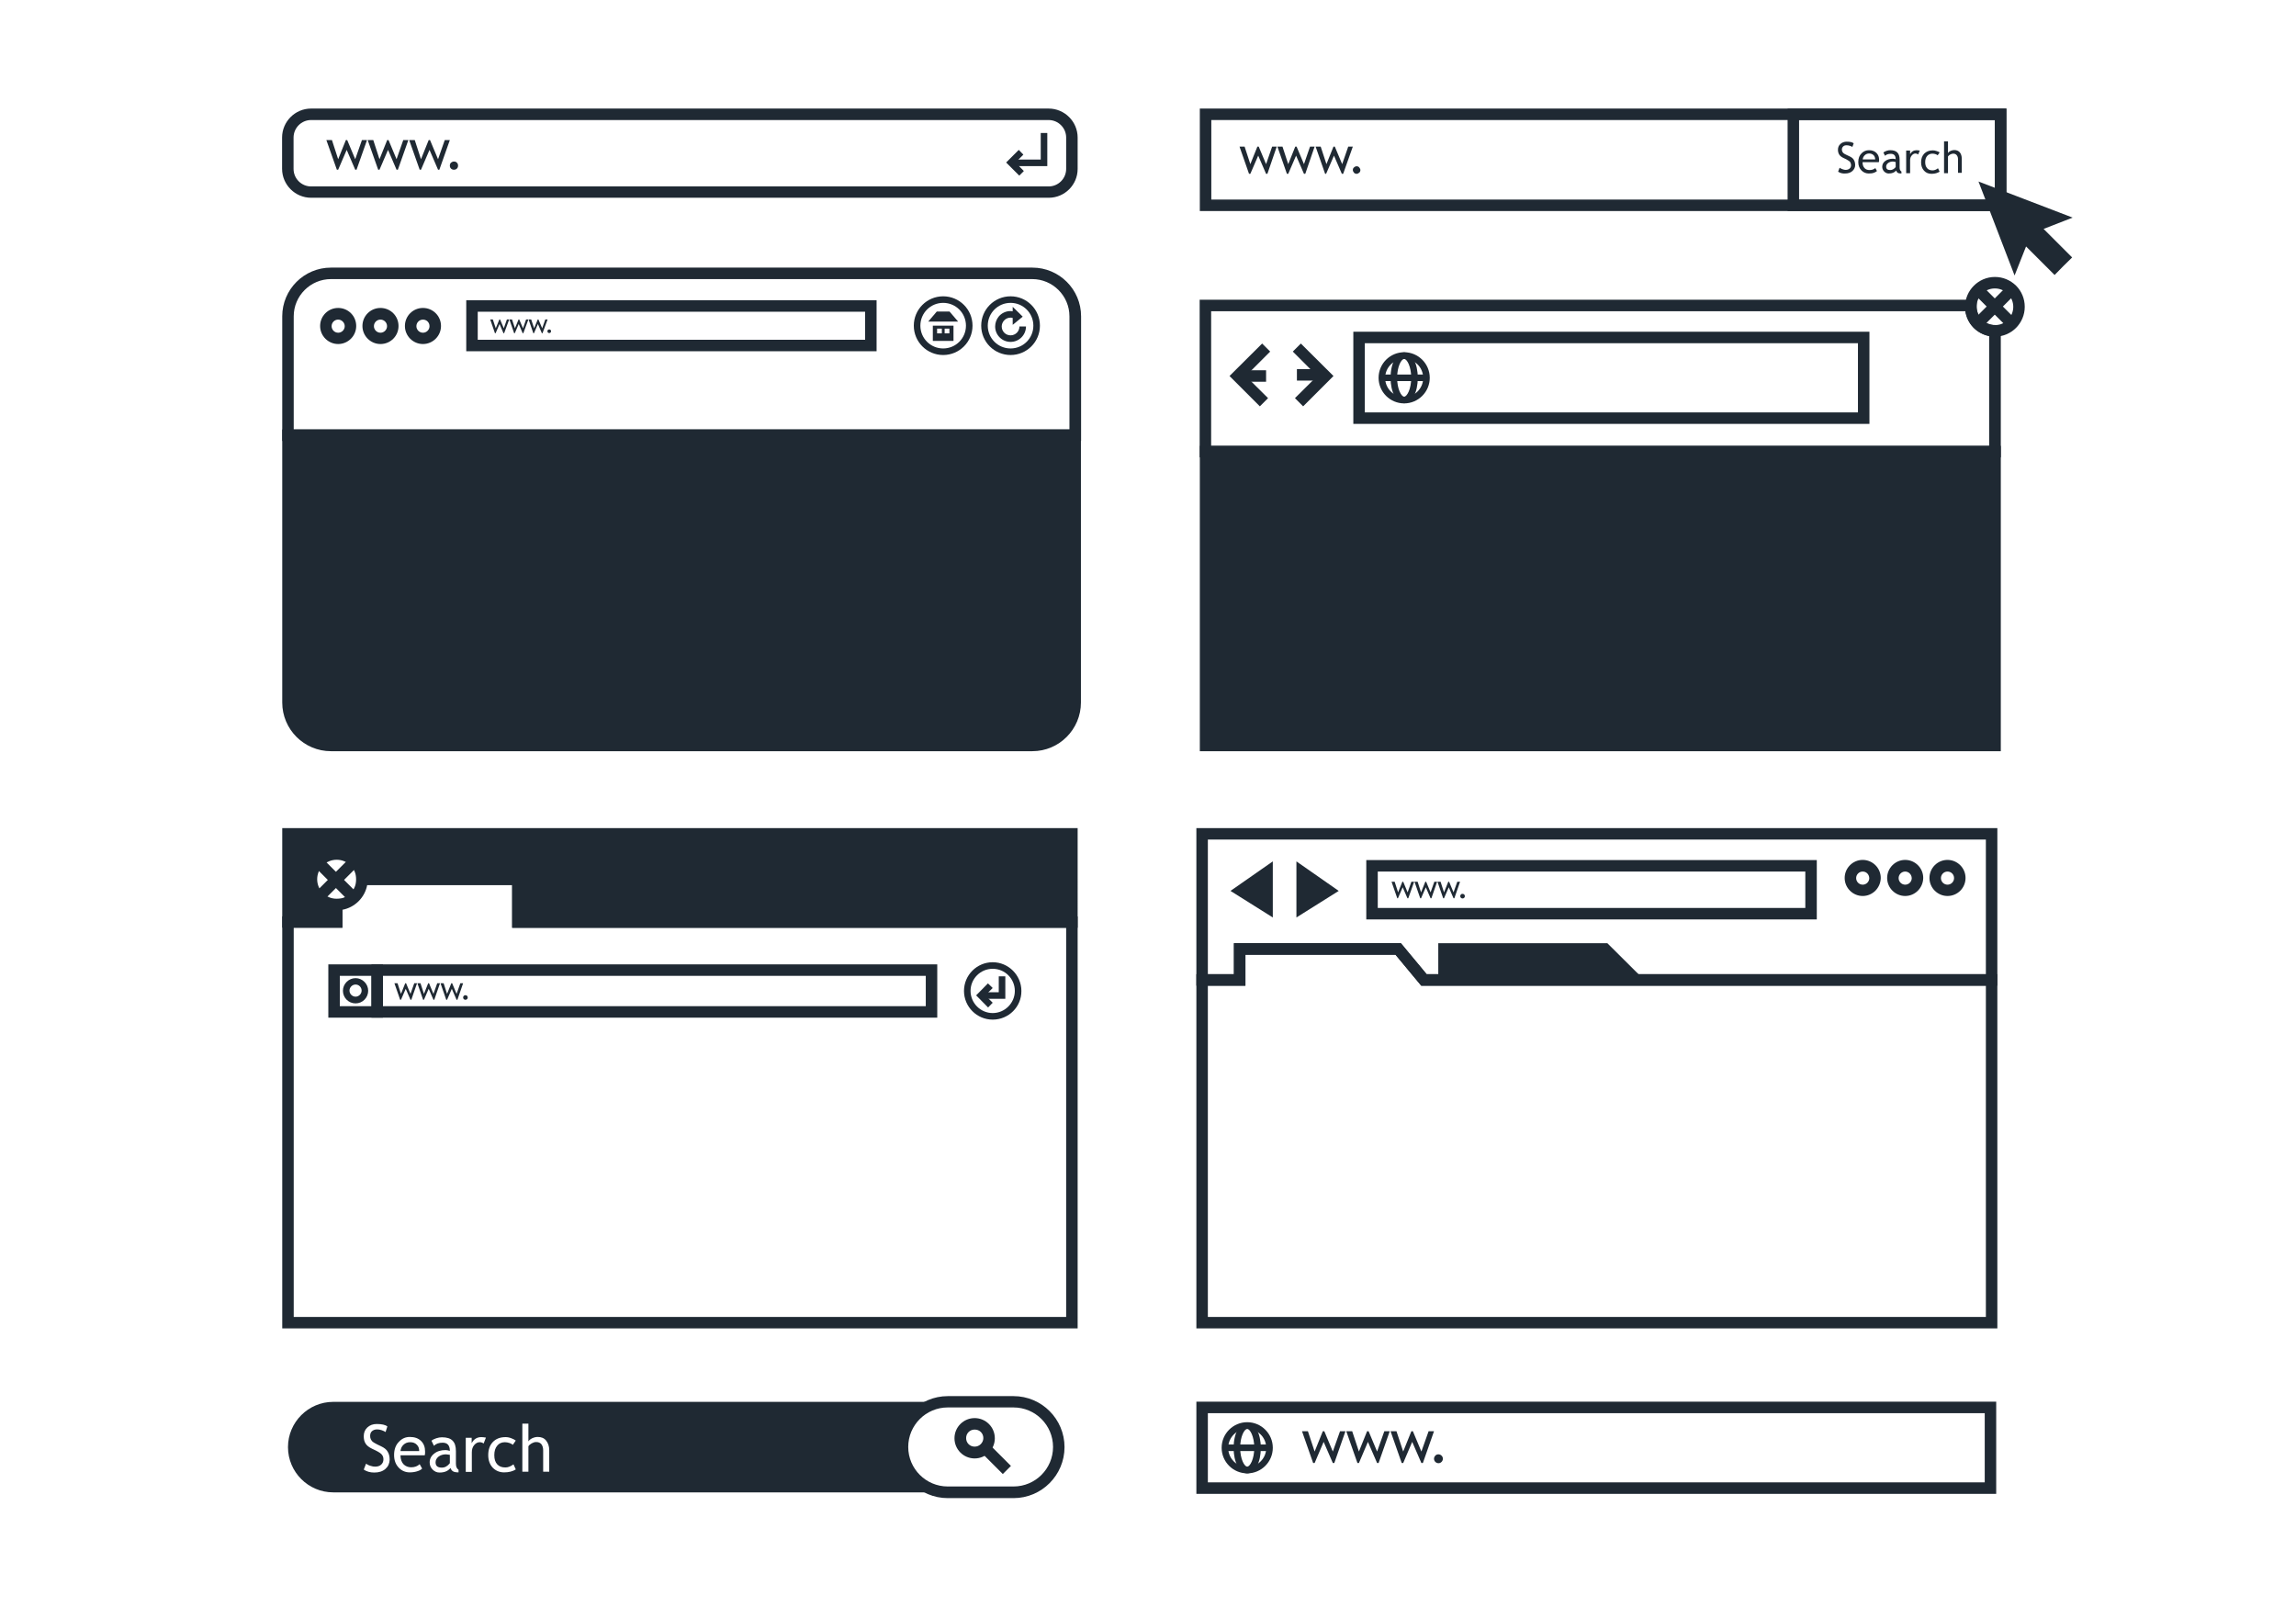 <?xml version="1.0" encoding="utf-8"?>
<!-- Generator: Adobe Illustrator 18.0.0, SVG Export Plug-In . SVG Version: 6.00 Build 0)  -->
<!DOCTYPE svg PUBLIC "-//W3C//DTD SVG 1.1//EN" "http://www.w3.org/Graphics/SVG/1.1/DTD/svg11.dtd">
<svg version="1.1" id="Layer_1" xmlns="http://www.w3.org/2000/svg" xmlns:xlink="http://www.w3.org/1999/xlink" x="0px" y="0px"
	 width="1400px" height="980px" viewBox="0 0 1400 980" enable-background="new 0 0 1400 980" xml:space="preserve">
<rect fill="#FFFFFF" width="1400" height="980"/>
<g>
	<g>
		<path fill="#1F2933" d="M639.5,120.6H189.7c-9.7,0-17.7-7.9-17.7-17.7V83.9c0-9.7,7.9-17.7,17.7-17.7h449.7
			c9.7,0,17.7,7.9,17.7,17.7v19.1C657.1,112.7,649.2,120.6,639.5,120.6z M189.7,73.2c-5.9,0-10.7,4.8-10.7,10.7v19.1
			c0,5.9,4.8,10.7,10.7,10.7h449.7c5.9,0,10.7-4.8,10.7-10.7V83.9c0-5.9-4.8-10.7-10.7-10.7H189.7z"/>
	</g>
	<g>
		<g>
			<polygon fill="#1F2933" points="638.6,101.3 616.3,101.3 616.3,97.3 634.6,97.3 634.6,81.1 638.6,81.1 			"/>
		</g>
		<g>
			<polygon fill="#1F2933" points="621.5,107.1 613.5,99.1 621.2,91.4 624,94.3 619.2,99.1 624.3,104.3 			"/>
		</g>
	</g>
	<g>
		<path fill="#1F2933" d="M217.4,103.5h-0.8l-5.2-12.1l-5.2,12.1h-0.8L199,85.4h3.4l3.8,11.7l4.7-11.7h0.8l4.9,11.7l4.1-11.7h3.1
			L217.4,103.5z"/>
		<path fill="#1F2933" d="M242.6,103.5h-0.8l-5.2-12.1l-5.2,12.1h-0.8l-6.4-18.1h3.4l3.8,11.7l4.7-11.7h0.8l4.9,11.7l4.1-11.7h3.1
			L242.6,103.5z"/>
		<path fill="#1F2933" d="M267.9,103.5h-0.8l-5.2-12.1l-5.2,12.1h-0.8l-6.4-18.1h3.4l3.8,11.7l4.7-11.7h0.8l4.9,11.7l4.1-11.7h3.1
			L267.9,103.5z"/>
		<path fill="#1F2933" d="M276.8,98.5c0.7,0,1.3,0.2,1.8,0.7c0.5,0.5,0.7,1.1,0.7,1.8c0,0.7-0.2,1.3-0.7,1.8
			c-0.5,0.5-1.1,0.7-1.8,0.7c-0.7,0-1.3-0.2-1.8-0.7c-0.5-0.5-0.7-1.1-0.7-1.8c0-0.7,0.2-1.3,0.7-1.8
			C275.5,98.8,276.1,98.5,276.8,98.5z"/>
	</g>
</g>
<g>
	<g>
		<g>
			<path fill="#1F2933" d="M175.6,428.4c0,14.5,11.7,26.2,26.2,26.2h427.7c14.5,0,26.2-11.7,26.2-26.2v-163h-480V428.4z"/>
			<path fill="#1F2933" d="M629.5,458.1H201.8c-16.4,0-29.7-13.3-29.7-29.7V261.9h487v166.5C659.1,444.8,645.8,458.1,629.5,458.1z
				 M179.1,268.9v159.5c0,12.5,10.2,22.7,22.7,22.7h427.7c12.5,0,22.7-10.2,22.7-22.7V268.9H179.1z"/>
		</g>
		<g>
			<path fill="#1F2933" d="M659.1,268.9h-487v-76c0-16.4,13.3-29.7,29.7-29.7h427.7c16.4,0,29.7,13.3,29.7,29.7V268.9z M179.1,261.9
				h473v-69c0-12.5-10.2-22.7-22.7-22.7H201.8c-12.5,0-22.7,10.2-22.7,22.7V261.9z"/>
		</g>
	</g>
	<g>
		<g>
			<path fill="#1F2933" d="M206.2,209.8c-6,0-11-4.9-11-11s4.9-11,11-11s11,4.9,11,11S212.2,209.8,206.2,209.8z M206.2,194.9
				c-2.2,0-4,1.8-4,4s1.8,4,4,4c2.2,0,4-1.8,4-4S208.3,194.9,206.2,194.9z"/>
		</g>
		<g>
			<path fill="#1F2933" d="M232,209.8c-6,0-11-4.9-11-11s4.9-11,11-11s11,4.9,11,11S238.1,209.8,232,209.8z M232,194.9
				c-2.2,0-4,1.8-4,4s1.8,4,4,4s4-1.8,4-4S234.2,194.9,232,194.9z"/>
		</g>
		<g>
			<path fill="#1F2933" d="M257.9,209.8c-6,0-11-4.9-11-11s4.9-11,11-11s11,4.9,11,11S263.9,209.8,257.9,209.8z M257.9,194.9
				c-2.2,0-4,1.8-4,4c0,2.2,1.8,4,4,4s4-1.8,4-4C261.9,196.6,260.1,194.9,257.9,194.9z"/>
		</g>
	</g>
	<g>
		<path fill="#1F2933" d="M534.6,214.2H284.3v-31.1h250.2V214.2z M291.3,207.2h236.2v-17.1H291.3V207.2z"/>
	</g>
	<g>
		<g>
			<path fill="#1F2933" d="M568.8,198.6v9.3h12.6v-9.3H568.8z M574.3,203.3h-2.9v-2.9h2.9V203.3z M578.9,203.3H576v-2.9h2.9V203.3z"
				/>
		</g>
		<g>
			<polygon fill="#1F2933" points="579,190 575.1,190 571.2,190 566,196.1 575.1,196.1 584.2,196.1 			"/>
		</g>
		<g>
			<path fill="#1F2933" d="M575.1,216.5c-9.9,0-17.9-8-17.9-17.9s8-17.9,17.9-17.9s17.9,8,17.9,17.9S585,216.5,575.1,216.5z
				 M575.1,184.7c-7.7,0-13.9,6.2-13.9,13.9s6.2,13.9,13.9,13.9c7.7,0,13.9-6.2,13.9-13.9S582.8,184.7,575.1,184.7z"/>
		</g>
	</g>
	<g>
		<g>
			<path fill="#1F2933" d="M616.2,216.5c-9.9,0-17.9-8-17.9-17.9s8-17.9,17.9-17.9s17.9,8,17.9,17.9S626.1,216.5,616.2,216.5z
				 M616.2,184.7c-7.7,0-13.9,6.2-13.9,13.9s6.2,13.9,13.9,13.9s13.9-6.2,13.9-13.9S623.9,184.7,616.2,184.7z"/>
		</g>
		<g>
			<g>
				<path fill="#1F2933" d="M616.2,208.5c-5.2,0-9.4-4.2-9.4-9.4c0-2.2,0.8-4.4,2.2-6.1c1.8-2.1,4.4-3.3,7.1-3.3
					c2.1,0,4,0.7,5.7,1.9l-2.4,3.2c-0.9-0.7-2.1-1.1-3.2-1.1c-1.6,0-3.1,0.7-4.1,1.9c-0.8,1-1.3,2.2-1.3,3.5c0,3,2.4,5.4,5.4,5.4
					s5.4-2.4,5.4-5.4h4C625.6,204.3,621.4,208.5,616.2,208.5z"/>
			</g>
			<g>
				<polygon fill="#1F2933" points="617.5,187.1 623.6,193.1 617.5,198.1 				"/>
			</g>
		</g>
	</g>
	<g>
		<path fill="#1F2933" d="M307.4,203.2H307l-2.4-5.6l-2.4,5.6h-0.4l-2.9-8.4h1.6l1.8,5.4l2.2-5.4h0.4l2.3,5.4l1.9-5.4h1.4
			L307.4,203.2z"/>
		<path fill="#1F2933" d="M319.1,203.2h-0.4l-2.4-5.6l-2.4,5.6h-0.4l-2.9-8.4h1.6l1.8,5.4l2.2-5.4h0.4l2.3,5.4l1.9-5.4h1.4
			L319.1,203.2z"/>
		<path fill="#1F2933" d="M330.8,203.2h-0.4l-2.4-5.6l-2.4,5.6h-0.4l-2.9-8.4h1.6l1.8,5.4l2.2-5.4h0.4l2.3,5.4l1.9-5.4h1.4
			L330.8,203.2z"/>
		<path fill="#1F2933" d="M334.9,200.9c0.3,0,0.6,0.1,0.8,0.3c0.2,0.2,0.3,0.5,0.3,0.8c0,0.3-0.1,0.6-0.3,0.8
			c-0.2,0.2-0.5,0.3-0.8,0.3c-0.3,0-0.6-0.1-0.8-0.3s-0.3-0.5-0.3-0.8c0-0.3,0.1-0.6,0.3-0.8C334.3,201,334.6,200.9,334.9,200.9z"/>
	</g>
</g>
<g>
	<g>
		<path fill="#1F2933" d="M1223.3,128.7H731.6V66.2h491.8V128.7z M738.6,121.7h477.8V73.2H738.6V121.7z"/>
	</g>
	<g>
		<path fill="#1F2933" d="M1223.3,128.7H1090V66.2h133.4V128.7z M1097,121.7h119.4V73.2H1097V121.7z"/>
	</g>
	<g>
		<path fill="#1F2933" d="M1120.8,104.7l0.9-2.4c0.5,0.4,1.1,0.6,1.8,0.9s1.4,0.4,1.9,0.4c1,0,1.8-0.3,2.4-0.8s0.9-1.2,0.9-2.1
			c0-0.6-0.2-1.2-0.5-1.8c-0.3-0.5-1.2-1.1-2.5-1.8l-1.5-0.7c-1.3-0.6-2.2-1.3-2.7-2.1c-0.5-0.8-0.8-1.8-0.8-3
			c0-1.4,0.5-2.6,1.5-3.5s2.3-1.4,3.8-1.4c2.1,0,3.5,0.3,4.3,1l-0.8,2.2c-0.3-0.2-0.9-0.5-1.6-0.7c-0.7-0.2-1.3-0.3-1.9-0.3
			c-0.9,0-1.6,0.2-2.1,0.7s-0.8,1.1-0.8,1.9c0,0.5,0.1,0.9,0.3,1.3s0.4,0.7,0.8,1c0.3,0.3,1,0.6,2,1.1l1.5,0.7
			c1.3,0.6,2.2,1.3,2.7,2.2c0.5,0.8,0.8,1.9,0.8,3.2c0,1.4-0.6,2.6-1.7,3.6c-1.1,1-2.6,1.5-4.5,1.5
			C1123.4,105.9,1122,105.5,1120.8,104.7z"/>
		<path fill="#1F2933" d="M1145.6,98.9h-9.9c0,1.6,0.4,2.8,1.3,3.7c0.8,0.8,1.8,1.1,3,1.1c1.4,0,2.6-0.4,3.5-1.2l1,1.8
			c-0.4,0.4-1,0.7-1.7,1c-1,0.4-2.1,0.5-3.3,0.5c-1.7,0-3.2-0.6-4.4-1.8c-1.3-1.3-2-3-2-5.2c0-2.3,0.7-4.1,2.1-5.4
			c1.2-1.2,2.7-1.8,4.4-1.8c2,0,3.5,0.6,4.6,1.7c1.1,1.1,1.6,2.5,1.6,4.2C1145.8,98,1145.8,98.5,1145.6,98.9z M1139.7,93.6
			c-1.1,0-2,0.4-2.7,1.1c-0.7,0.7-1.1,1.5-1.2,2.5h7.6c0-1-0.3-1.8-0.9-2.5C1141.8,94,1140.9,93.6,1139.7,93.6z"/>
		<path fill="#1F2933" d="M1156.2,104c-1,1.2-2.5,1.8-4.5,1.8c-1.1,0-2-0.4-2.8-1.2c-0.8-0.8-1.2-1.8-1.2-2.9c0-1.4,0.6-2.6,1.8-3.5
			s2.8-1.4,4.7-1.4c0.5,0,1.1,0.1,1.7,0.3c0-2.2-1-3.3-3-3.3c-1.5,0-2.7,0.4-3.5,1.2l-1-2c0.5-0.4,1.1-0.7,1.9-1
			c0.8-0.3,1.6-0.4,2.3-0.4c2,0,3.4,0.5,4.3,1.4c0.9,0.9,1.4,2.3,1.4,4.3v4.9c0,1.2,0.4,2,1.1,2.4v1.2c-1,0-1.7-0.1-2.2-0.4
			C1156.7,105.1,1156.4,104.6,1156.2,104z M1155.9,98.8c-0.8-0.2-1.3-0.3-1.6-0.3c-1.2,0-2.2,0.3-3,0.9c-0.8,0.6-1.2,1.4-1.2,2.2
			c0,1.4,0.8,2.1,2.5,2.1c1.2,0,2.3-0.6,3.3-1.8V98.8z"/>
		<path fill="#1F2933" d="M1169.6,94.2c-0.5-0.4-1.1-0.6-1.6-0.6c-0.9,0-1.6,0.4-2.3,1.2s-1,1.8-1,2.9v7.9h-2.4V91.8h2.4V94
			c0.9-1.6,2.2-2.4,4-2.4c0.4,0,1.1,0.1,1.9,0.2L1169.6,94.2z"/>
		<path fill="#1F2933" d="M1182.7,93l-1.2,1.7c-0.2-0.2-0.7-0.5-1.3-0.7s-1.2-0.3-1.9-0.3c-1.3,0-2.4,0.5-3.2,1.4s-1.2,2.2-1.2,3.8
			c0,1.6,0.4,2.8,1.2,3.7s1.9,1.3,3.3,1.3c1.1,0,2.2-0.4,3.3-1.3l1,2.1c-1.3,0.8-2.9,1.3-4.9,1.3c-1.9,0-3.4-0.6-4.6-1.9
			c-1.2-1.3-1.8-3-1.8-5.1c0-2.2,0.6-3.9,1.9-5.3c1.3-1.3,3-2,5.2-2c0.7,0,1.5,0.1,2.3,0.4S1182.4,92.6,1182.7,93z"/>
		<path fill="#1F2933" d="M1193.9,105.6v-8.6c0-1-0.3-1.8-0.8-2.4c-0.5-0.6-1.2-0.9-2.1-0.9c-0.6,0-1.2,0.2-1.8,0.5
			c-0.6,0.3-1,0.7-1.4,1.2v10.2h-2.4V86.2h2.4v7.1c0.3-0.5,0.8-0.9,1.6-1.3c0.7-0.3,1.5-0.5,2.2-0.5c1.5,0,2.6,0.5,3.4,1.4
			c0.8,1,1.2,2.3,1.2,3.9v8.6H1193.9z"/>
	</g>
	<g>
		<path fill="#1F2933" d="M772.8,106H772l-4.8-11.1l-4.8,11.1h-0.8l-5.8-16.6h3.1l3.5,10.7l4.3-10.7h0.8l4.5,10.7l3.7-10.7h2.8
			L772.8,106z"/>
		<path fill="#1F2933" d="M795.9,106h-0.8l-4.8-11.1l-4.8,11.1h-0.8l-5.8-16.6h3.1l3.5,10.7l4.3-10.7h0.8l4.5,10.7l3.7-10.7h2.8
			L795.9,106z"/>
		<path fill="#1F2933" d="M819,106h-0.8l-4.8-11.1l-4.8,11.1H808l-5.8-16.6h3.1l3.5,10.7l4.3-10.7h0.8l4.5,10.7l3.7-10.7h2.8
			L819,106z"/>
		<path fill="#1F2933" d="M827.2,101.4c0.6,0,1.2,0.2,1.6,0.7s0.7,1,0.7,1.6s-0.2,1.2-0.7,1.6s-1,0.7-1.6,0.7
			c-0.6,0-1.2-0.2-1.6-0.7s-0.7-1-0.7-1.6s0.2-1.2,0.7-1.6S826.5,101.4,827.2,101.4z"/>
	</g>
	<g>
		<g>
			<polygon fill="#1F2933" points="1263.8,132.7 1206.4,110.7 1228.4,168 1235.4,150.3 1252.8,167.7 1258.1,162.3 1263.5,157 
				1246.1,139.6 			"/>
		</g>
	</g>
</g>
<g>
	<g>
		<rect x="735.1" y="275.4" fill="#1F2933" width="481.4" height="179.1"/>
		<path fill="#1F2933" d="M1219.9,458.1H731.6V271.9h488.4V458.1z M738.6,451.1h474.4V278.9H738.6V451.1z"/>
	</g>
	<g>
		<path fill="#1F2933" d="M1219.9,278.9H731.5v-96.1h473.9l-0.1,3.6c0,0.2,0,0.4,0,0.6c0,3,1.2,5.8,3.3,7.9c2.1,2.1,4.9,3.3,7.9,3.3
			h3.5V278.9z M738.5,271.9h474.4v-67c-3.5-0.7-6.8-2.4-9.4-5c-2.8-2.8-4.5-6.3-5.1-10.1H738.5V271.9z"/>
	</g>
	<g>
		<g>
			<path fill="#1F2933" d="M1216.4,205.3c-4.9,0-9.4-1.9-12.9-5.3c-3.4-3.4-5.3-8-5.3-12.9c0-10,8.2-18.2,18.2-18.2
				c4.9,0,9.4,1.9,12.9,5.3c3.4,3.4,5.3,8,5.3,12.9C1234.6,197.1,1226.5,205.3,1216.4,205.3z M1216.4,175.9c-6.2,0-11.2,5-11.2,11.2
				c0,3,1.2,5.8,3.3,7.9c2.1,2.1,4.9,3.3,7.9,3.3h0c6.2,0,11.2-5,11.2-11.2c0-3-1.2-5.8-3.3-7.9
				C1222.2,177.1,1219.4,175.9,1216.4,175.9z"/>
		</g>
		<g>
			
				<rect x="1200.3" y="183.6" transform="matrix(0.707 0.707 -0.707 0.707 488.591 -805.366)" fill="#1F2933" width="32.2" height="7"/>
		</g>
		<g>
			
				<rect x="1212.9" y="171" transform="matrix(0.707 0.707 -0.707 0.707 488.668 -805.422)" fill="#1F2933" width="7" height="32.2"/>
		</g>
	</g>
	<g>
		<g>
			
				<rect x="1202.1" y="197.3" transform="matrix(0.707 0.707 -0.707 0.707 493.172 -794.547)" fill="#1F2933" width="7" height="1.4"/>
		</g>
	</g>
	<g>
		<path fill="#1F2933" d="M1139.9,258.5H825.2v-56.2h314.7V258.5z M832.2,251.5h300.7v-42.2H832.2V251.5z"/>
	</g>
	<g>
		<g>
			<path fill="#1F2933" d="M856.2,246c-8.6,0-15.6-7-15.6-15.6c0-8.6,7-15.6,15.6-15.6s15.6,7,15.6,15.6
				C871.8,239,864.8,246,856.2,246z M856.2,218.9c-6.4,0-11.6,5.2-11.6,11.6c0,6.4,5.2,11.6,11.6,11.6s11.6-5.2,11.6-11.6
				C867.8,224,862.6,218.9,856.2,218.9z"/>
		</g>
		<g>
			<path fill="#1F2933" d="M856.2,245.9c-4.7,0-8.3-6.7-8.3-15.5c0-8.9,3.6-15.5,8.3-15.5s8.3,6.7,8.3,15.5
				C864.5,239.3,861,245.9,856.2,245.9z M856.2,218.9c-1.7,0-4.3,4.6-4.3,11.5c0,6.9,2.6,11.5,4.3,11.5s4.3-4.6,4.3-11.5
				C860.5,223.5,857.9,218.9,856.2,218.9z"/>
		</g>
		<g>
			<rect x="842.7" y="228.4" fill="#1F2933" width="27.1" height="4"/>
		</g>
	</g>
	<g>
		<g>
			<g>
				<polygon fill="#1F2933" points="794.6,247.8 789.6,242.8 803.2,229.3 788.3,214.4 793.2,209.5 813.1,229.3 				"/>
			</g>
			<g>
				<rect x="790.8" y="225.1" fill="#1F2933" width="17.3" height="7"/>
			</g>
		</g>
		<g>
			<g>
				<polygon fill="#1F2933" points="768.2,247.8 749.7,229.3 769.6,209.5 774.5,214.4 759.6,229.3 773.2,242.8 				"/>
			</g>
			<g>
				<rect x="754.7" y="225.8" fill="#1F2933" width="17.3" height="7"/>
			</g>
		</g>
	</g>
</g>
<g>
	<g>
		<path fill="#1F2933" d="M254.2,881.1c-1-1.1-2.4-1.6-4.1-1.6c-1.6,0-3,0.5-4.1,1.6c-1.1,1-1.6,2.3-1.8,3.8h11.4
			C255.6,883.3,255.2,882.1,254.2,881.1z M271.9,886.9c-1.8,0-3.3,0.5-4.5,1.4c-1.2,1-1.8,2.1-1.8,3.4c0,2.2,1.3,3.2,3.8,3.2
			c1.9,0,3.5-0.9,4.9-2.7v-5C273.2,887.1,272.4,886.9,271.9,886.9z M271.9,886.9c-1.8,0-3.3,0.5-4.5,1.4c-1.2,1-1.8,2.1-1.8,3.4
			c0,2.2,1.3,3.2,3.8,3.2c1.9,0,3.5-0.9,4.9-2.7v-5C273.2,887.1,272.4,886.9,271.9,886.9z M254.2,881.1c-1-1.1-2.4-1.6-4.1-1.6
			c-1.6,0-3,0.5-4.1,1.6c-1.1,1-1.6,2.3-1.8,3.8h11.4C255.6,883.3,255.2,882.1,254.2,881.1z M254.2,881.1c-1-1.1-2.4-1.6-4.1-1.6
			c-1.6,0-3,0.5-4.1,1.6c-1.1,1-1.6,2.3-1.8,3.8h11.4C255.6,883.3,255.2,882.1,254.2,881.1z M271.9,886.9c-1.8,0-3.3,0.5-4.5,1.4
			c-1.2,1-1.8,2.1-1.8,3.4c0,2.2,1.3,3.2,3.8,3.2c1.9,0,3.5-0.9,4.9-2.7v-5C273.2,887.1,272.4,886.9,271.9,886.9z M271.9,886.9
			c-1.8,0-3.3,0.5-4.5,1.4c-1.2,1-1.8,2.1-1.8,3.4c0,2.2,1.3,3.2,3.8,3.2c1.9,0,3.5-0.9,4.9-2.7v-5
			C273.2,887.1,272.4,886.9,271.9,886.9z M254.2,881.1c-1-1.1-2.4-1.6-4.1-1.6c-1.6,0-3,0.5-4.1,1.6c-1.1,1-1.6,2.3-1.8,3.8h11.4
			C255.6,883.3,255.2,882.1,254.2,881.1z M550.3,882.5c0-7.6,3.1-14.5,8.1-19.5s11.9-8.1,19.5-8.1H203.2c-7.6,0-14.5,3.1-19.5,8.1
			c-5,5-8.1,11.9-8.1,19.5c0,15.2,12.4,27.6,27.6,27.6h374.7C562.6,910.1,550.3,897.7,550.3,882.5z M235,895.8
			c-1.7,1.5-4,2.2-6.8,2.2c-2.5,0-4.6-0.6-6.4-1.8l1.4-3.6c0.7,0.5,1.6,1,2.7,1.3c1.1,0.4,2,0.5,2.9,0.5c1.5,0,2.7-0.4,3.6-1.2
			c0.9-0.8,1.4-1.9,1.4-3.2c0-1-0.2-1.9-0.8-2.7c-0.5-0.8-1.8-1.7-3.8-2.7l-2.3-1.1c-1.9-0.9-3.3-2-4-3.2c-0.8-1.2-1.1-2.7-1.1-4.5
			c0-2.1,0.7-3.9,2.2-5.3c1.5-1.4,3.4-2.1,5.7-2.1c3.1,0,5.3,0.5,6.5,1.5l-1.1,3.4c-0.5-0.4-1.3-0.7-2.3-1.1c-1.1-0.4-2-0.5-2.9-0.5
			c-1.3,0-2.3,0.4-3.1,1.1s-1.1,1.7-1.1,2.9c0,0.7,0.1,1.4,0.4,2c0.3,0.6,0.7,1.1,1.1,1.5c0.5,0.4,1.5,1,2.9,1.7l2.3,1.1
			c1.9,0.9,3.3,2,4,3.3c0.8,1.3,1.2,2.9,1.2,4.9C237.5,892.5,236.7,894.3,235,895.8z M259,887.5h-14.8c0,2.4,0.7,4.3,2,5.6
			c1.2,1.1,2.7,1.7,4.5,1.7c2.1,0,3.8-0.6,5.2-1.9l1.5,2.7c-0.6,0.6-1.4,1.1-2.6,1.5c-1.4,0.5-3.1,0.8-4.9,0.8
			c-2.6,0-4.8-0.9-6.6-2.7c-2-2-3-4.6-3-7.9c0-3.4,1-6.2,3.1-8.2c1.8-1.9,4-2.8,6.5-2.8c2.9,0,5.2,0.8,6.9,2.5
			c1.6,1.6,2.4,3.7,2.4,6.4C259.2,886.1,259.2,886.8,259,887.5z M279.6,897.9c-1.5,0-2.6-0.2-3.3-0.6c-0.7-0.4-1.3-1.1-1.6-2.1
			c-1.5,1.9-3.7,2.8-6.7,2.8c-1.6,0-3-0.6-4.2-1.8c-1.2-1.2-1.8-2.7-1.8-4.4c0-2.1,0.9-3.9,2.7-5.3c1.8-1.5,4.2-2.2,7-2.2
			c0.8,0,1.6,0.2,2.6,0.5c0-3.4-1.5-5-4.4-5c-2.3,0-4,0.6-5.3,1.9l-1.5-3.1c0.7-0.6,1.7-1.1,2.9-1.5c1.2-0.4,2.4-0.6,3.5-0.6
			c3,0,5.2,0.7,6.5,2.1c1.4,1.4,2,3.5,2,6.5v7.5c0,1.8,0.5,3,1.6,3.7V897.9z M294.9,880.3c-0.8-0.6-1.6-0.8-2.4-0.8
			c-1.3,0-2.4,0.6-3.4,1.8c-1,1.2-1.4,2.7-1.4,4.4v11.9H284v-20.8h3.6v3.3c1.3-2.5,3.3-3.7,5.9-3.7c0.7,0,1.6,0.1,2.8,0.3
			L294.9,880.3z M307.4,897.9c-2.8,0-5.1-1-6.9-2.8c-1.8-1.9-2.8-4.5-2.8-7.7c0-3.3,0.9-6,2.8-8c1.9-2,4.5-3,7.8-3
			c1.1,0,2.2,0.2,3.5,0.7c1.2,0.5,2.1,0.9,2.7,1.4l-1.8,2.6c-0.4-0.4-1-0.7-2-1.1c-0.9-0.3-1.9-0.5-2.8-0.5c-2,0-3.6,0.7-4.7,2.1
			c-1.2,1.4-1.8,3.3-1.8,5.8s0.6,4.3,1.8,5.6c1.2,1.3,2.8,1.9,5,1.9c1.6,0,3.3-0.7,4.9-1.9l1.4,3.1
			C312.7,897.3,310.2,897.9,307.4,897.9z M334.8,897.5h-3.6v-13.1c0-1.5-0.4-2.8-1.1-3.7c-0.8-0.9-1.8-1.3-3.2-1.3
			c-0.9,0-1.8,0.3-2.7,0.8c-0.9,0.5-1.6,1.1-2,1.8v15.5h-3.7v-29.3h3.7V879c0.5-0.8,1.3-1.4,2.3-1.9c1.1-0.5,2.2-0.8,3.4-0.8
			c2.2,0,3.9,0.7,5.1,2.2c1.2,1.5,1.9,3.4,1.9,5.9V897.5z M267.4,888.4c-1.2,1-1.8,2.1-1.8,3.4c0,2.2,1.3,3.2,3.8,3.2
			c1.9,0,3.5-0.9,4.9-2.7v-5c-1.2-0.2-2-0.4-2.4-0.4C270.1,886.9,268.6,887.4,267.4,888.4z M250.1,879.5c-1.6,0-3,0.5-4.1,1.6
			c-1.1,1-1.6,2.3-1.8,3.8h11.4c0-1.5-0.5-2.7-1.4-3.7C253.2,880,251.9,879.5,250.1,879.5z M254.2,881.1c-1-1.1-2.4-1.6-4.1-1.6
			c-1.6,0-3,0.5-4.1,1.6c-1.1,1-1.6,2.3-1.8,3.8h11.4C255.6,883.3,255.2,882.1,254.2,881.1z M271.9,886.9c-1.8,0-3.3,0.5-4.5,1.4
			c-1.2,1-1.8,2.1-1.8,3.4c0,2.2,1.3,3.2,3.8,3.2c1.9,0,3.5-0.9,4.9-2.7v-5C273.2,887.1,272.4,886.9,271.9,886.9z M271.9,886.9
			c-1.8,0-3.3,0.5-4.5,1.4c-1.2,1-1.8,2.1-1.8,3.4c0,2.2,1.3,3.2,3.8,3.2c1.9,0,3.5-0.9,4.9-2.7v-5
			C273.2,887.1,272.4,886.9,271.9,886.9z M254.2,881.1c-1-1.1-2.4-1.6-4.1-1.6c-1.6,0-3,0.5-4.1,1.6c-1.1,1-1.6,2.3-1.8,3.8h11.4
			C255.6,883.3,255.2,882.1,254.2,881.1z M254.2,881.1c-1-1.1-2.4-1.6-4.1-1.6c-1.6,0-3,0.5-4.1,1.6c-1.1,1-1.6,2.3-1.8,3.8h11.4
			C255.6,883.3,255.2,882.1,254.2,881.1z M254.2,881.1c-1-1.1-2.4-1.6-4.1-1.6c-1.6,0-3,0.5-4.1,1.6c-1.1,1-1.6,2.3-1.8,3.8h11.4
			C255.6,883.3,255.2,882.1,254.2,881.1z"/>
	</g>
	<g>
		<path fill="#1F2933" d="M618,913.6h-40.1c-17.2,0-31.1-14-31.1-31.1s14-31.1,31.1-31.1H618c17.2,0,31.1,14,31.1,31.1
			S635.2,913.6,618,913.6z M577.9,858.3c-13.3,0-24.1,10.8-24.1,24.1s10.8,24.1,24.1,24.1H618c13.3,0,24.1-10.8,24.1-24.1
			s-10.8-24.1-24.1-24.1H577.9z"/>
	</g>
	<g>
		<g>
			<path fill="#1F2933" d="M594.3,889.4c-3.3,0-6.4-1.3-8.7-3.6c-2.3-2.3-3.6-5.4-3.6-8.7c0-3.3,1.3-6.4,3.6-8.7
				c2.3-2.3,5.4-3.6,8.7-3.6c3.3,0,6.4,1.3,8.7,3.6c2.3,2.3,3.6,5.4,3.6,8.7c0,3.3-1.3,6.4-3.6,8.7
				C600.7,888.1,597.6,889.4,594.3,889.4z M594.3,871.8c-1.4,0-2.7,0.5-3.7,1.5c-1,1-1.5,2.3-1.5,3.7c0,1.4,0.5,2.7,1.5,3.7
				s2.3,1.5,3.7,1.5c1.4,0,2.7-0.5,3.7-1.5c1-1,1.6-2.3,1.6-3.7s-0.5-2.7-1.5-3.7C597.1,872.3,595.8,871.8,594.3,871.8z"/>
		</g>
		<g>
			
				<rect x="597.8" y="886.4" transform="matrix(0.707 0.707 -0.707 0.707 807.102 -168.72)" fill="#1F2933" width="18.9" height="7"/>
		</g>
	</g>
</g>
<g>
	<g>
		<path fill="#1F2933" d="M1217.9,601.1H866.6l-15.7-18.9h-91.5v18.9h-29.9V505h488.4V601.1z M869.9,594.1h341V512H736.5v82.1h15.9
			v-18.9h101.8L869.9,594.1z"/>
	</g>
	<g>
		<path fill="#1F2933" d="M1107.8,560.7H833.1v-36.2h274.7V560.7z M840.1,553.7h260.7v-22.2H840.1V553.7z"/>
	</g>
	<g>
		<g>
			<g>
				<polygon fill="#1F2933" points="794,553.2 810,543.1 794,532 				"/>
				<path fill="#1F2933" d="M790.5,559.5v-34.2l25.8,18L790.5,559.5z M797.5,538.7v8.2l6.2-3.9L797.5,538.7z"/>
			</g>
		</g>
		<g>
			<g>
				<polygon fill="#1F2933" points="772.6,532 756.6,543.1 772.6,553.2 				"/>
				<path fill="#1F2933" d="M776.1,559.5l-25.8-16.2l25.8-18V559.5z M763,543l6.2,3.9v-8.2L763,543z"/>
			</g>
		</g>
	</g>
	<g>
		<g>
			<path fill="#1F2933" d="M1135.8,546.4c-6,0-11-4.9-11-11c0-6,4.9-11,11-11c6,0,11,4.9,11,11
				C1146.7,541.5,1141.8,546.4,1135.8,546.4z M1135.8,531.5c-2.2,0-4,1.8-4,4c0,2.2,1.8,4,4,4c2.2,0,4-1.8,4-4
				C1139.7,533.2,1138,531.5,1135.8,531.5z"/>
		</g>
		<g>
			<path fill="#1F2933" d="M1161.7,546.4c-6,0-11-4.9-11-11c0-6,4.9-11,11-11c6,0,11,4.9,11,11
				C1172.6,541.5,1167.7,546.4,1161.7,546.4z M1161.7,531.5c-2.2,0-4,1.8-4,4c0,2.2,1.8,4,4,4c2.2,0,4-1.8,4-4
				C1165.6,533.2,1163.8,531.5,1161.7,531.5z"/>
		</g>
		<g>
			<path fill="#1F2933" d="M1187.5,546.4c-6,0-11-4.9-11-11c0-6,4.9-11,11-11c6,0,11,4.9,11,11
				C1198.5,541.5,1193.6,546.4,1187.5,546.4z M1187.5,531.5c-2.2,0-4,1.8-4,4c0,2.2,1.8,4,4,4c2.2,0,4-1.8,4-4
				C1191.5,533.2,1189.7,531.5,1187.5,531.5z"/>
		</g>
	</g>
	<g>
		<path fill="#1F2933" d="M1217.9,810.1H729.5v-216h22.9v-18.9h101.8l15.7,18.9h348V810.1z M736.5,803.1h474.4v-202H866.6
			l-15.7-18.9h-91.5v18.9h-22.9V803.1z"/>
	</g>
	<g>
		<polyline fill="#1F2933" points="880.5,597.6 880.5,578.7 978.7,578.7 997.8,597.8 		"/>
		<polygon fill="#1F2933" points="995.3,600.3 977.2,582.2 884,582.2 884,597.6 877,597.6 877,575.2 980.1,575.2 1000.3,595.3 		"/>
	</g>
	<g>
		<path fill="#1F2933" d="M858.7,547.8h-0.5l-2.9-6.7l-2.9,6.7H852l-3.5-10.1h1.9l2.1,6.5l2.6-6.5h0.5l2.7,6.5l2.3-6.5h1.7
			L858.7,547.8z"/>
		<path fill="#1F2933" d="M872.8,547.8h-0.5l-2.9-6.7l-2.9,6.7h-0.5l-3.5-10.1h1.9l2.1,6.5l2.6-6.5h0.5l2.7,6.5l2.3-6.5h1.7
			L872.8,547.8z"/>
		<path fill="#1F2933" d="M886.8,547.8h-0.5l-2.9-6.7l-2.9,6.7h-0.5l-3.5-10.1h1.9l2.1,6.5l2.6-6.5h0.5l2.7,6.5l2.3-6.5h1.7
			L886.8,547.8z"/>
		<path fill="#1F2933" d="M891.8,545.1c0.4,0,0.7,0.1,1,0.4c0.3,0.3,0.4,0.6,0.4,1c0,0.4-0.1,0.7-0.4,1s-0.6,0.4-1,0.4
			s-0.7-0.1-1-0.4c-0.3-0.3-0.4-0.6-0.4-1c0-0.4,0.1-0.7,0.4-1C891,545.2,891.4,545.1,891.8,545.1z"/>
	</g>
</g>
<g>
	<g>
		<path fill="#1F2933" d="M1217.2,911H729.5v-56.2h487.7V911z M736.5,904h473.7v-42.2H736.5V904z"/>
	</g>
	<g>
		<g>
			<path fill="#1F2933" d="M760.5,898.5c-8.6,0-15.6-7-15.6-15.6s7-15.6,15.6-15.6s15.6,7,15.6,15.6S769.1,898.5,760.5,898.5z
				 M760.5,871.4c-6.4,0-11.6,5.2-11.6,11.6s5.2,11.6,11.6,11.6s11.6-5.2,11.6-11.6S766.9,871.4,760.5,871.4z"/>
		</g>
		<g>
			<path fill="#1F2933" d="M760.5,898.5c-4.7,0-8.3-6.7-8.3-15.5s3.6-15.5,8.3-15.5s8.3,6.7,8.3,15.5S765.3,898.5,760.5,898.5z
				 M760.5,871.4c-1.7,0-4.3,4.6-4.3,11.5s2.6,11.5,4.3,11.5c1.7,0,4.3-4.6,4.3-11.5S762.2,871.4,760.5,871.4z"/>
		</g>
		<g>
			<rect x="747" y="880.9" fill="#1F2933" width="27.1" height="4"/>
		</g>
	</g>
	<g>
		<path fill="#1F2933" d="M813.6,892.2h-0.9l-5.6-12.9l-5.5,12.9h-0.9l-6.8-19.4h3.6l4.1,12.4l5-12.4h0.9l5.2,12.4l4.4-12.4h3.3
			L813.6,892.2z"/>
		<path fill="#1F2933" d="M840.6,892.2h-0.9l-5.6-12.9l-5.5,12.9h-0.9l-6.8-19.4h3.6l4.1,12.4l5-12.4h0.9l5.2,12.4l4.4-12.4h3.3
			L840.6,892.2z"/>
		<path fill="#1F2933" d="M867.6,892.2h-0.9l-5.6-12.9l-5.5,12.9h-0.9l-6.8-19.4h3.6l4.1,12.4l5-12.4h0.9l5.2,12.4l4.4-12.4h3.3
			L867.6,892.2z"/>
		<path fill="#1F2933" d="M877.1,886.9c0.7,0,1.4,0.3,1.9,0.8s0.8,1.1,0.8,1.9c0,0.7-0.3,1.4-0.8,1.9c-0.5,0.5-1.1,0.8-1.9,0.8
			c-0.7,0-1.4-0.3-1.9-0.8c-0.5-0.5-0.8-1.2-0.8-1.9c0-0.7,0.3-1.4,0.8-1.9C875.7,887.1,876.4,886.9,877.1,886.9z"/>
	</g>
</g>
<g>
	<g>
		<g>
			<path fill="#1F2933" d="M653.6,508.5v53.9H315.8v-26.1h-95.1c0-8.5-6.9-15.4-15.4-15.4c-8.5,0-15.4,6.9-15.4,15.4
				c0,8.5,6.9,15.4,15.4,15.4h0v10.6h-29.7v-53.9H653.6z"/>
			<path fill="#1F2933" d="M657.1,565.8H312.3v-26.1h-95.1v-3.5c0-6.6-5.3-11.9-11.9-11.9c-6.6,0-11.9,5.3-11.9,11.9
				c0,6.6,5.3,11.9,11.9,11.9l3.5,0l0,17.6h-36.7V505h485V565.8z M319.3,558.8h330.8V512h-471v46.9h22.7v-4
				c-8.8-1.7-15.4-9.4-15.4-18.6c0-10.4,8.5-18.9,18.9-18.9c9.2,0,16.9,6.7,18.6,15.4h95.5V558.8z"/>
		</g>
		<g>
			<path fill="#1F2933" d="M657.1,810.1h-485V558.8h29.7v-10.6h3.5c6.6,0,11.9-5.3,11.9-11.9v-3.5h102.1v26.1h337.8V810.1z
				 M179.1,803.1h471V565.8H312.3v-26.1h-88.4c-1.4,7.6-7.5,13.7-15.1,15.1v11h-29.7V803.1z"/>
		</g>
		<g>
			<path fill="#1F2933" d="M571.5,620.6h-345v-32.5h345V620.6z M233.5,613.6h331v-18.5h-331V613.6z"/>
		</g>
		<g>
			<g>
				<polygon fill="#1F2933" points="613,609.1 598,609.1 598,605.1 609,605.1 609,595.4 613,595.4 				"/>
			</g>
			<g>
				<polygon fill="#1F2933" points="602.5,614.4 595.2,607 602.4,599.7 605.3,602.5 600.8,607 605.3,611.5 				"/>
			</g>
		</g>
		<g>
			<path fill="#1F2933" d="M605.3,621.8c-9.7,0-17.5-7.9-17.5-17.5c0-9.7,7.9-17.5,17.5-17.5s17.5,7.9,17.5,17.5
				C622.9,614,615,621.8,605.3,621.8z M605.3,590.8c-7.5,0-13.5,6.1-13.5,13.5s6.1,13.5,13.5,13.5s13.5-6.1,13.5-13.5
				S612.8,590.8,605.3,590.8z"/>
		</g>
		<g>
			<path fill="#1F2933" d="M233.5,620.6h-33.3v-32.5h33.3V620.6z M207.2,613.6h19.3v-18.5h-19.3V613.6z"/>
		</g>
		<g>
			<path fill="#1F2933" d="M250.8,609.7h-0.5l-2.9-6.7l-2.9,6.7h-0.5l-3.5-10.1h1.9l2.1,6.5l2.6-6.5h0.5l2.7,6.5l2.3-6.5h1.7
				L250.8,609.7z"/>
			<path fill="#1F2933" d="M264.8,609.7h-0.5l-2.9-6.7l-2.9,6.7h-0.5l-3.5-10.1h1.9l2.1,6.5l2.6-6.5h0.5l2.7,6.5l2.3-6.5h1.7
				L264.8,609.7z"/>
			<path fill="#1F2933" d="M278.9,609.7h-0.5l-2.9-6.7l-2.9,6.7h-0.5l-3.5-10.1h1.9l2.1,6.5l2.6-6.5h0.5l2.7,6.5l2.3-6.5h1.7
				L278.9,609.7z"/>
			<path fill="#1F2933" d="M283.8,606.9c0.4,0,0.7,0.1,1,0.4c0.3,0.3,0.4,0.6,0.4,1c0,0.4-0.1,0.7-0.4,1s-0.6,0.4-1,0.4
				s-0.7-0.1-1-0.4c-0.3-0.3-0.4-0.6-0.4-1c0-0.4,0.1-0.7,0.4-1C283.1,607,283.4,606.9,283.8,606.9z"/>
		</g>
	</g>
	<g>
		<path fill="#1F2933" d="M216.8,611.9c-4.3,0-7.7-3.5-7.7-7.7s3.5-7.7,7.7-7.7s7.7,3.5,7.7,7.7S221.1,611.9,216.8,611.9z
			 M216.8,600.4c-2,0-3.7,1.7-3.7,3.7c0,2,1.7,3.7,3.7,3.7s3.7-1.7,3.7-3.7C220.5,602.1,218.9,600.4,216.8,600.4z"/>
	</g>
	<g>
		
			<rect x="189.4" y="533.2" transform="matrix(0.707 0.707 -0.707 0.707 439.52 12.404)" fill="#1F2933" width="30.8" height="7"/>
	</g>
	<g>
		
			<rect x="201.3" y="521.3" transform="matrix(0.707 0.707 -0.707 0.707 439.469 12.381)" fill="#1F2933" width="7" height="30.8"/>
	</g>
</g>
</svg>
